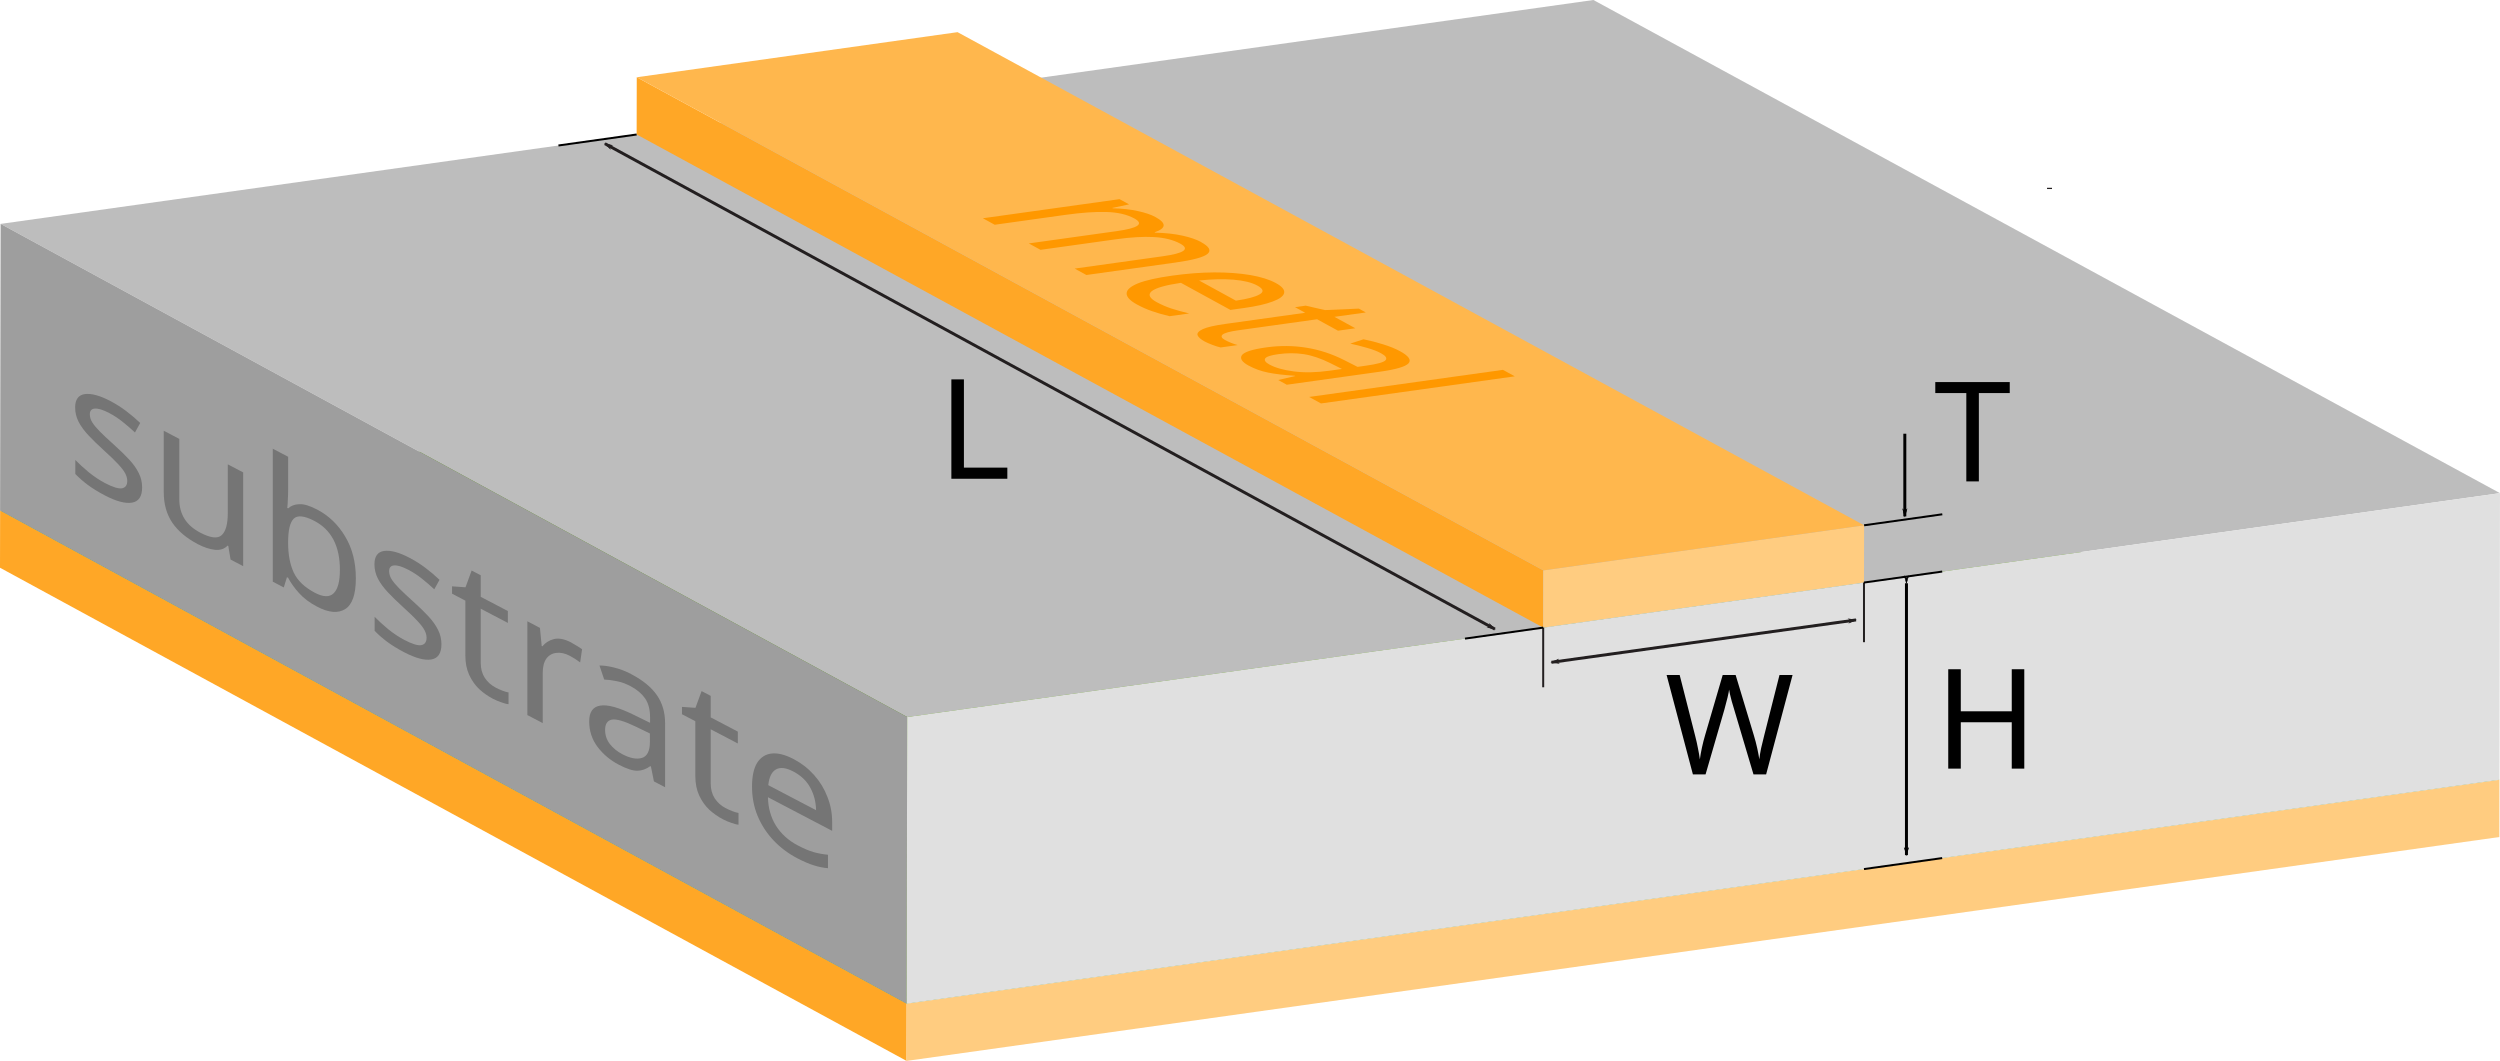 <?xml version="1.0" encoding="UTF-8" standalone="no"?>
<!-- Created with Inkscape (http://www.inkscape.org/) -->

<svg
   xmlns:dc="http://purl.org/dc/elements/1.1/"
   xmlns:cc="http://creativecommons.org/ns#"
   xmlns:rdf="http://www.w3.org/1999/02/22-rdf-syntax-ns#"
   xmlns:svg="http://www.w3.org/2000/svg"
   xmlns="http://www.w3.org/2000/svg"
   xmlns:sodipodi="http://sodipodi.sourceforge.net/DTD/sodipodi-0.dtd"
   xmlns:inkscape="http://www.inkscape.org/namespaces/inkscape"
   width="88.704mm"
   height="37.642mm"
   viewBox="0 0 88.704 37.642"
   version="1.1"
   id="svg6386"
   inkscape:version="0.92.3 (2405546, 2018-03-11)"
   sodipodi:docname="MLIN.svg">
  <defs
     id="defs6380">
    <marker
       inkscape:stockid="Arrow1Lend"
       orient="auto"
       refY="0"
       refX="0"
       id="marker2652"
       style="overflow:visible"
       inkscape:isstock="true">
      <path
         inkscape:connector-curvature="0"
         id="path2650"
         d="M 0,0 5,-5 -12.5,0 5,5 Z"
         style="fill:#000000;fill-opacity:1;fill-rule:evenodd;stroke:#000000;stroke-width:1pt;stroke-opacity:1"
         transform="matrix(-0.8,0,0,-0.8,-10,0)" />
    </marker>
    <marker
       inkscape:isstock="true"
       style="overflow:visible"
       id="marker1597"
       refX="0"
       refY="0"
       orient="auto"
       inkscape:stockid="Arrow1Lend"
       inkscape:collect="always">
      <path
         transform="matrix(-0.8,0,0,-0.8,-10,0)"
         style="fill:#231f20;fill-opacity:1;fill-rule:evenodd;stroke:#231f20;stroke-width:1pt;stroke-opacity:1"
         d="M 0,0 5,-5 -12.5,0 5,5 Z"
         id="path1595"
         inkscape:connector-curvature="0" />
    </marker>
    <marker
       inkscape:stockid="Arrow1Lstart"
       orient="auto"
       refY="0"
       refX="0"
       id="Arrow1Lstart"
       style="overflow:visible"
       inkscape:isstock="true">
      <path
         id="path1277"
         d="M 0,0 5,-5 -12.5,0 5,5 Z"
         style="fill:#231f20;fill-opacity:1;fill-rule:evenodd;stroke:#231f20;stroke-width:1pt;stroke-opacity:1"
         transform="matrix(0.8,0,0,0.8,10,0)"
         inkscape:connector-curvature="0" />
    </marker>
    <marker
       inkscape:isstock="true"
       style="overflow:visible"
       id="marker969"
       refX="0"
       refY="0"
       orient="auto"
       inkscape:stockid="Arrow1Lend">
      <path
         transform="matrix(-0.8,0,0,-0.8,-10,0)"
         style="fill:#231f20;fill-opacity:1;fill-rule:evenodd;stroke:#231f20;stroke-width:1pt;stroke-opacity:1"
         d="M 0,0 5,-5 -12.5,0 5,5 Z"
         id="path967"
         inkscape:connector-curvature="0" />
    </marker>
    <marker
       inkscape:isstock="true"
       style="overflow:visible"
       id="marker923"
       refX="0"
       refY="0"
       orient="auto"
       inkscape:stockid="Arrow1Lstart">
      <path
         transform="matrix(0.8,0,0,0.8,10,0)"
         style="fill:#231f20;fill-opacity:1;fill-rule:evenodd;stroke:#231f20;stroke-width:1pt;stroke-opacity:1"
         d="M 0,0 5,-5 -12.5,0 5,5 Z"
         id="path921"
         inkscape:connector-curvature="0" />
    </marker>
    <marker
       inkscape:stockid="Arrow1Lstart"
       orient="auto"
       refY="0"
       refX="0"
       id="marker6278"
       style="overflow:visible"
       inkscape:isstock="true"
       inkscape:collect="always">
      <path
         inkscape:connector-curvature="0"
         id="path6276"
         d="M 0,0 5,-5 -12.5,0 5,5 Z"
         style="fill:#000000;fill-opacity:1;fill-rule:evenodd;stroke:#000000;stroke-width:1pt;stroke-opacity:1"
         transform="matrix(0.8,0,0,0.8,10,0)" />
    </marker>
    <marker
       inkscape:stockid="Arrow1Lend"
       orient="auto"
       refY="0"
       refX="0"
       id="Arrow1Lend"
       style="overflow:visible"
       inkscape:isstock="true"
       inkscape:collect="always">
      <path
         inkscape:connector-curvature="0"
         id="path6231"
         d="M 0,0 5,-5 -12.5,0 5,5 Z"
         style="fill:#000000;fill-opacity:1;fill-rule:evenodd;stroke:#000000;stroke-width:1pt;stroke-opacity:1"
         transform="matrix(-0.8,0,0,-0.8,-10,0)" />
    </marker>
    <marker
       inkscape:stockid="Arrow1Lend"
       orient="auto"
       refY="0"
       refX="0"
       id="Arrow1Lend-3"
       style="overflow:visible"
       inkscape:isstock="true"
       inkscape:collect="always">
      <path
         inkscape:connector-curvature="0"
         id="path6231-5"
         d="M 0,0 5,-5 -12.5,0 5,5 Z"
         style="fill:#000000;fill-opacity:1;fill-rule:evenodd;stroke:#000000;stroke-width:1pt;stroke-opacity:1"
         transform="matrix(-0.8,0,0,-0.8,-10,0)" />
    </marker>
  </defs>
  <sodipodi:namedview
     id="base"
     pagecolor="#ffffff"
     bordercolor="#666666"
     borderopacity="1.0"
     inkscape:pageopacity="0.0"
     inkscape:pageshadow="2"
     inkscape:zoom="3.959798"
     inkscape:cx="225.14106"
     inkscape:cy="52.748461"
     inkscape:document-units="mm"
     inkscape:current-layer="layer1"
     showgrid="false" />
  <g
     inkscape:label="Layer 1"
     inkscape:groupmode="layer"
     id="layer1"
     transform="translate(-74.711,-111.432)">
    <path
       inkscape:connector-curvature="0"
       id="path960"
       style="fill:#ffa726;fill-opacity:1;fill-rule:nonzero;stroke:none;stroke-width:0.035"
       d="m 106.877,149.074 -32.166,-17.498 0.004,-2.032 32.166,17.498 -0.004,2.032" />
    <path
       inkscape:connector-curvature="0"
       id="path962"
       style="fill:#5e971c;fill-opacity:1;fill-rule:nonzero;stroke:none;stroke-width:0.035"
       d="m 106.88,147.043 -32.166,-17.498 56.515,-7.944 32.166,17.498 -56.515,7.944" />
    <path
       inkscape:connector-curvature="0"
       id="path964"
       style="fill:#ffcc80;fill-opacity:1;fill-rule:nonzero;stroke:none;stroke-width:0.035"
       d="m 163.395,139.099 -0.004,2.032 -56.515,7.944 0.004,-2.032 56.515,-7.944" />
    <path
       inkscape:connector-curvature="0"
       id="path966"
       style="fill:#bdbdbd;fill-opacity:1;fill-rule:nonzero;stroke:none;stroke-width:0.035"
       d="m 106.899,136.873 -32.166,-17.497 56.515,-7.944 32.166,17.498 -56.515,7.944" />
    <path
       inkscape:connector-curvature="0"
       id="path968"
       style="fill:#ffa726;fill-opacity:1;fill-rule:nonzero;stroke:none;stroke-width:0.035"
       d="m 129.466,133.701 -32.166,-17.498 0.004,-2.031 32.166,17.497 -0.004,2.032" />
    <path
       inkscape:connector-curvature="0"
       id="path970"
       style="fill:#ffcc80;fill-opacity:1;fill-rule:nonzero;stroke:none;stroke-width:0.035"
       d="m 140.852,130.07 -0.004,2.032 -11.382,1.6 0.004,-2.032 11.382,-1.6" />
    <path
       inkscape:connector-curvature="0"
       id="path972"
       style="fill:#ffb74d;fill-opacity:1;fill-rule:nonzero;stroke:none;stroke-width:0.035"
       d="m 129.47,131.67 -32.166,-17.497 11.382,-1.6 32.166,17.498 -11.382,1.6" />
    <path
       inkscape:connector-curvature="0"
       id="path974"
       style="fill:#9e9e9e;fill-opacity:1;fill-rule:nonzero;stroke:none;stroke-width:0.035"
       d="m 106.88,147.043 -32.166,-17.498 0.019,-10.169 32.166,17.497 -0.019,10.17" />
    <path
       inkscape:connector-curvature="0"
       id="path976"
       style="fill:#e0e0e0;fill-opacity:1;fill-rule:nonzero;stroke:none;stroke-width:0.035"
       d="m 163.414,128.93 -0.019,10.169 -56.515,7.944 0.019,-10.17 56.515,-7.944" />
    <path
       inkscape:connector-curvature="0"
       id="path978"
       style="fill:none;stroke:#231f20;stroke-width:0.071;stroke-linecap:butt;stroke-linejoin:miter;stroke-miterlimit:7;stroke-dasharray:none;stroke-opacity:1"
       d="m 129.466,135.818 v -2.117" />
    <path
       inkscape:connector-curvature="0"
       id="path980"
       style="fill:none;stroke:#231f20;stroke-width:0.071;stroke-linecap:butt;stroke-linejoin:miter;stroke-miterlimit:7;stroke-dasharray:none;stroke-opacity:1"
       d="m 140.848,134.218 v -2.117" />
    <path
       inkscape:connector-curvature="0"
       id="path986"
       style="fill:none;stroke:#231f20;stroke-width:0.176;stroke-linecap:butt;stroke-linejoin:miter;stroke-miterlimit:10;stroke-dasharray:none;stroke-opacity:1"
       d="m 147.431,118.139 v -0.044" />
    <path
       inkscape:connector-curvature="0"
       id="path992"
       style="fill:none;stroke:#231f20;stroke-width:0.106;stroke-linecap:butt;stroke-linejoin:miter;stroke-miterlimit:8;stroke-dasharray:none;stroke-opacity:1;marker-start:url(#marker923);marker-end:url(#marker969)"
       d="m 96.173,116.53 31.58,17.224" />
    <path
       inkscape:connector-curvature="0"
       id="path998"
       style="fill:none;stroke:#231f20;stroke-width:0.106;stroke-linecap:butt;stroke-linejoin:miter;stroke-miterlimit:8;stroke-dasharray:none;stroke-opacity:1;marker-start:url(#Arrow1Lstart);marker-end:url(#marker1597)"
       d="m 129.758,134.932 10.808,-1.504" />
    <path
       style="fill:none;stroke:#000000;stroke-width:0.071;stroke-linecap:butt;stroke-linejoin:miter;stroke-miterlimit:4;stroke-dasharray:none;stroke-opacity:1"
       d="m 140.848,132.102 2.775,-0.39"
       id="path1273"
       inkscape:connector-curvature="0" />
    <path
       style="fill:none;stroke:#000000;stroke-width:0.071;stroke-linecap:butt;stroke-linejoin:miter;stroke-miterlimit:4;stroke-dasharray:none;stroke-opacity:1"
       d="m 140.848,142.268 2.775,-0.39"
       id="path1273-2"
       inkscape:connector-curvature="0" />
    <path
       style="fill:none;stroke:#000000;stroke-width:0.106;stroke-linecap:butt;stroke-linejoin:miter;stroke-miterlimit:8;stroke-dasharray:none;stroke-opacity:1;marker-start:url(#marker6278);marker-end:url(#Arrow1Lend)"
       d="m 142.355,132.127 v 9.647"
       id="path1291"
       inkscape:connector-curvature="0" />
    <g
       aria-label="metal"
       transform="matrix(0.877,0.48,-1.659,0.232,0,0)"
       style="font-style:normal;font-variant:normal;font-weight:normal;font-stretch:normal;font-size:5.454px;line-height:1.25;font-family:'Times New Roman';-inkscape-font-specification:'Times New Roman, ';letter-spacing:0px;word-spacing:0px;fill:#ff9800;fill-opacity:1;stroke:none;stroke-width:0.265"
       id="text6088">
      <path
         d="m 226.391,48.954 q 0.496,0 0.742,0.256 0.245,0.256 0.245,0.818 v 1.903 h -0.474 v -1.882 q 0,-0.693 -0.594,-0.693 -0.425,0 -0.611,0.245 -0.18,0.245 -0.18,0.714 v 1.614 h -0.474 v -1.882 q 0,-0.693 -0.6,-0.693 -0.442,0 -0.611,0.273 -0.169,0.273 -0.169,0.785 v 1.516 h -0.48 v -2.923 h 0.387 l 0.071,0.398 h 0.027 q 0.136,-0.229 0.365,-0.338 0.235,-0.115 0.496,-0.115 0.687,0 0.894,0.491 h 0.027 q 0.147,-0.251 0.398,-0.371 0.251,-0.12 0.54,-0.12 z"
         style="font-style:normal;font-variant:normal;font-weight:normal;font-stretch:normal;font-family:'Noto Sans';-inkscape-font-specification:'Noto Sans';fill:#ff9800;fill-opacity:1;stroke-width:0.265"
         id="path7035"
         inkscape:connector-curvature="0" />
      <path
         d="m 229.415,48.954 q 0.371,0 0.644,0.164 0.273,0.164 0.414,0.464 0.147,0.295 0.147,0.693 v 0.289 h -2.002 q 0.011,0.496 0.251,0.758 0.245,0.256 0.682,0.256 0.278,0 0.491,-0.049 0.218,-0.055 0.447,-0.153 v 0.42 q -0.224,0.098 -0.442,0.142 -0.218,0.049 -0.518,0.049 -0.42,0 -0.736,-0.169 -0.316,-0.169 -0.496,-0.502 -0.175,-0.333 -0.175,-0.824 0,-0.48 0.158,-0.824 0.164,-0.344 0.453,-0.529 0.295,-0.185 0.682,-0.185 z m -0.005,0.393 q -0.344,0 -0.545,0.224 -0.196,0.218 -0.235,0.611 h 1.489 q -0.005,-0.371 -0.175,-0.6 -0.169,-0.235 -0.534,-0.235 z"
         style="font-style:normal;font-variant:normal;font-weight:normal;font-stretch:normal;font-family:'Noto Sans';-inkscape-font-specification:'Noto Sans';fill:#ff9800;fill-opacity:1;stroke-width:0.265"
         id="path7037"
         inkscape:connector-curvature="0" />
      <path
         d="m 232.341,51.593 q 0.109,0 0.224,-0.016 0.115,-0.016 0.185,-0.044 v 0.365 q -0.076,0.038 -0.218,0.06 -0.142,0.027 -0.273,0.027 -0.229,0 -0.425,-0.076 -0.191,-0.082 -0.311,-0.278 -0.12,-0.196 -0.12,-0.551 v -1.702 h -0.414 v -0.229 l 0.42,-0.191 0.191,-0.622 h 0.284 v 0.671 h 0.845 v 0.371 h -0.845 v 1.691 q 0,0.267 0.125,0.398 0.131,0.125 0.333,0.125 z"
         style="font-style:normal;font-variant:normal;font-weight:normal;font-stretch:normal;font-family:'Noto Sans';-inkscape-font-specification:'Noto Sans';fill:#ff9800;fill-opacity:1;stroke-width:0.265"
         id="path7039"
         inkscape:connector-curvature="0" />
      <path
         d="m 234.442,48.959 q 0.534,0 0.791,0.235 0.256,0.235 0.256,0.747 v 1.991 h -0.349 l -0.093,-0.415 h -0.022 q -0.191,0.24 -0.404,0.355 -0.213,0.115 -0.578,0.115 -0.398,0 -0.66,-0.207 -0.262,-0.213 -0.262,-0.66 0,-0.436 0.344,-0.671 0.344,-0.24 1.058,-0.262 l 0.496,-0.016 v -0.175 q 0,-0.365 -0.158,-0.507 -0.158,-0.142 -0.447,-0.142 -0.229,0 -0.436,0.071 -0.207,0.065 -0.387,0.153 l -0.147,-0.36 q 0.191,-0.104 0.453,-0.175 0.262,-0.076 0.545,-0.076 z m 0.573,1.543 -0.431,0.016 q -0.545,0.022 -0.758,0.175 -0.207,0.153 -0.207,0.431 0,0.245 0.147,0.36 0.153,0.115 0.387,0.115 0.365,0 0.611,-0.202 0.251,-0.207 0.251,-0.633 z"
         style="font-style:normal;font-variant:normal;font-weight:normal;font-stretch:normal;font-family:'Noto Sans';-inkscape-font-specification:'Noto Sans';fill:#ff9800;fill-opacity:1;stroke-width:0.265"
         id="path7041"
         inkscape:connector-curvature="0" />
      <path
         d="m 236.872,51.932 h -0.48 v -4.145 h 0.48 z"
         style="font-style:normal;font-variant:normal;font-weight:normal;font-stretch:normal;font-family:'Noto Sans';-inkscape-font-specification:'Noto Sans';fill:#ff9800;fill-opacity:1;stroke-width:0.265"
         id="path7043"
         inkscape:connector-curvature="0" />
    </g>
    <path
       style="fill:none;stroke:#000000;stroke-width:0.071;stroke-linecap:butt;stroke-linejoin:miter;stroke-miterlimit:7;stroke-dasharray:none;stroke-opacity:1"
       d="m 126.691,134.091 2.775,-0.39"
       id="path1273-3"
       inkscape:connector-curvature="0" />
    <path
       style="fill:none;stroke:#000000;stroke-width:0.071;stroke-linecap:butt;stroke-linejoin:miter;stroke-miterlimit:4;stroke-dasharray:none;stroke-opacity:1"
       d="m 140.852,130.07 2.775,-0.39"
       id="path1273-1"
       inkscape:connector-curvature="0" />
    <g
       aria-label="substrate"
       transform="matrix(1,0.524,0,1,0,0.529)"
       style="font-style:normal;font-variant:normal;font-weight:normal;font-stretch:normal;font-size:6.207px;line-height:1.25;font-family:'Times New Roman';-inkscape-font-specification:'Times New Roman, ';letter-spacing:0px;word-spacing:0px;fill:#757575;fill-opacity:1;stroke:none;stroke-width:0.265"
       id="text874">
      <path
         d="m 79.754,86.403 q 0,0.484 -0.36,0.732 -0.36,0.248 -0.968,0.248 -0.348,0 -0.602,-0.056 -0.248,-0.056 -0.441,-0.155 v -0.497 q 0.199,0.099 0.478,0.186 0.286,0.081 0.577,0.081 0.416,0 0.602,-0.13 0.186,-0.137 0.186,-0.36 0,-0.124 -0.068,-0.223 -0.068,-0.099 -0.248,-0.199 -0.174,-0.099 -0.503,-0.223 -0.323,-0.124 -0.552,-0.248 -0.23,-0.124 -0.354,-0.298 -0.124,-0.174 -0.124,-0.447 0,-0.422 0.341,-0.652 0.348,-0.23 0.906,-0.23 0.304,0 0.565,0.062 0.267,0.062 0.497,0.161 l -0.186,0.435 q -0.211,-0.087 -0.441,-0.149 -0.23,-0.062 -0.472,-0.062 -0.335,0 -0.515,0.112 -0.174,0.106 -0.174,0.292 0,0.143 0.081,0.236 0.081,0.093 0.267,0.186 0.192,0.093 0.509,0.211 0.317,0.118 0.54,0.242 0.223,0.124 0.341,0.304 0.118,0.174 0.118,0.441 z"
         style="font-style:normal;font-variant:normal;font-weight:normal;font-stretch:normal;font-family:'Noto Sans';-inkscape-font-specification:'Noto Sans';fill:#757575;fill-opacity:1;stroke-width:0.265"
         id="path3001"
         inkscape:connector-curvature="0" />
      <path
         d="m 83.339,83.995 v 3.327 h -0.447 l -0.081,-0.441 h -0.025 q -0.161,0.261 -0.447,0.385 -0.286,0.118 -0.608,0.118 -0.602,0 -0.906,-0.286 -0.304,-0.292 -0.304,-0.925 v -2.179 h 0.552 v 2.142 q 0,0.795 0.739,0.795 0.552,0 0.764,-0.31 0.217,-0.31 0.217,-0.894 v -1.732 z"
         style="font-style:normal;font-variant:normal;font-weight:normal;font-stretch:normal;font-family:'Noto Sans';-inkscape-font-specification:'Noto Sans';fill:#757575;fill-opacity:1;stroke-width:0.265"
         id="path3003"
         inkscape:connector-curvature="0" />
      <path
         d="m 84.935,82.604 v 1.148 q 0,0.211 -0.012,0.397 -0.006,0.18 -0.019,0.286 h 0.031 q 0.143,-0.211 0.391,-0.354 0.248,-0.143 0.639,-0.143 0.621,0 0.993,0.435 0.379,0.428 0.379,1.285 0,0.857 -0.379,1.291 -0.379,0.435 -0.993,0.435 -0.391,0 -0.639,-0.143 -0.248,-0.143 -0.391,-0.341 h -0.043 l -0.112,0.422 h -0.391 v -4.718 z m 0.937,1.788 q -0.534,0 -0.739,0.304 -0.199,0.304 -0.199,0.944 v 0.025 q 0,0.615 0.199,0.944 0.205,0.323 0.751,0.323 0.447,0 0.664,-0.329 0.223,-0.329 0.223,-0.95 0,-1.26 -0.9,-1.26 z"
         style="font-style:normal;font-variant:normal;font-weight:normal;font-stretch:normal;font-family:'Noto Sans';-inkscape-font-specification:'Noto Sans';fill:#757575;fill-opacity:1;stroke-width:0.265"
         id="path3005"
         inkscape:connector-curvature="0" />
      <path
         d="m 90.374,86.403 q 0,0.484 -0.36,0.732 -0.36,0.248 -0.968,0.248 -0.348,0 -0.602,-0.056 -0.248,-0.056 -0.441,-0.155 v -0.497 q 0.199,0.099 0.478,0.186 0.286,0.081 0.577,0.081 0.416,0 0.602,-0.13 0.186,-0.137 0.186,-0.36 0,-0.124 -0.068,-0.223 -0.068,-0.099 -0.248,-0.199 -0.174,-0.099 -0.503,-0.223 -0.323,-0.124 -0.552,-0.248 -0.23,-0.124 -0.354,-0.298 -0.124,-0.174 -0.124,-0.447 0,-0.422 0.341,-0.652 0.348,-0.23 0.906,-0.23 0.304,0 0.565,0.062 0.267,0.062 0.497,0.161 l -0.186,0.435 q -0.211,-0.087 -0.441,-0.149 -0.23,-0.062 -0.472,-0.062 -0.335,0 -0.515,0.112 -0.174,0.106 -0.174,0.292 0,0.143 0.081,0.236 0.081,0.093 0.267,0.186 0.192,0.093 0.509,0.211 0.317,0.118 0.54,0.242 0.223,0.124 0.341,0.304 0.118,0.174 0.118,0.441 z"
         style="font-style:normal;font-variant:normal;font-weight:normal;font-stretch:normal;font-family:'Noto Sans';-inkscape-font-specification:'Noto Sans';fill:#757575;fill-opacity:1;stroke-width:0.265"
         id="path3007"
         inkscape:connector-curvature="0" />
      <path
         d="m 92.289,86.937 q 0.124,0 0.255,-0.019 0.13,-0.019 0.211,-0.05 v 0.416 q -0.087,0.043 -0.248,0.068 -0.161,0.031 -0.31,0.031 -0.261,0 -0.484,-0.087 -0.217,-0.093 -0.354,-0.317 -0.137,-0.223 -0.137,-0.627 v -1.937 h -0.472 v -0.261 l 0.478,-0.217 0.217,-0.708 h 0.323 v 0.764 h 0.962 v 0.422 h -0.962 v 1.924 q 0,0.304 0.143,0.453 0.149,0.143 0.379,0.143 z"
         style="font-style:normal;font-variant:normal;font-weight:normal;font-stretch:normal;font-family:'Noto Sans';-inkscape-font-specification:'Noto Sans';fill:#757575;fill-opacity:1;stroke-width:0.265"
         id="path3009"
         inkscape:connector-curvature="0" />
      <path
         d="m 94.973,83.932 q 0.093,0 0.199,0.012 0.106,0.006 0.192,0.025 l -0.068,0.503 q -0.081,-0.019 -0.18,-0.031 -0.099,-0.012 -0.18,-0.012 -0.255,0 -0.478,0.143 -0.223,0.137 -0.36,0.391 -0.13,0.248 -0.13,0.583 v 1.775 h -0.546 v -3.327 h 0.447 l 0.062,0.608 h 0.025 q 0.155,-0.273 0.41,-0.472 0.261,-0.199 0.608,-0.199 z"
         style="font-style:normal;font-variant:normal;font-weight:normal;font-stretch:normal;font-family:'Noto Sans';-inkscape-font-specification:'Noto Sans';fill:#757575;fill-opacity:1;stroke-width:0.265"
         id="path3011"
         inkscape:connector-curvature="0" />
      <path
         d="m 97.118,83.939 q 0.608,0 0.9,0.267 0.292,0.267 0.292,0.85 v 2.266 h -0.397 l -0.106,-0.472 h -0.025 q -0.217,0.273 -0.459,0.403 -0.242,0.13 -0.658,0.13 -0.453,0 -0.751,-0.236 -0.298,-0.242 -0.298,-0.751 0,-0.497 0.391,-0.764 0.391,-0.273 1.204,-0.298 l 0.565,-0.019 v -0.199 q 0,-0.416 -0.18,-0.577 -0.18,-0.161 -0.509,-0.161 -0.261,0 -0.497,0.081 -0.236,0.074 -0.441,0.174 l -0.168,-0.41 q 0.217,-0.118 0.515,-0.199 0.298,-0.087 0.621,-0.087 z m 0.652,1.757 -0.49,0.019 q -0.621,0.025 -0.863,0.199 -0.236,0.174 -0.236,0.49 0,0.279 0.168,0.41 0.174,0.13 0.441,0.13 0.416,0 0.695,-0.23 0.286,-0.236 0.286,-0.72 z"
         style="font-style:normal;font-variant:normal;font-weight:normal;font-stretch:normal;font-family:'Noto Sans';-inkscape-font-specification:'Noto Sans';fill:#757575;fill-opacity:1;stroke-width:0.265"
         id="path3013"
         inkscape:connector-curvature="0" />
      <path
         d="m 100.449,86.937 q 0.124,0 0.255,-0.019 0.13,-0.019 0.211,-0.05 v 0.416 q -0.087,0.043 -0.248,0.068 -0.161,0.031 -0.31,0.031 -0.261,0 -0.484,-0.087 -0.217,-0.093 -0.354,-0.317 -0.137,-0.223 -0.137,-0.627 V 84.417 H 98.909 V 84.156 L 99.387,83.939 99.605,83.231 h 0.323 v 0.764 h 0.962 v 0.422 h -0.962 v 1.924 q 0,0.304 0.143,0.453 0.149,0.143 0.379,0.143 z"
         style="font-style:normal;font-variant:normal;font-weight:normal;font-stretch:normal;font-family:'Noto Sans';-inkscape-font-specification:'Noto Sans';fill:#757575;fill-opacity:1;stroke-width:0.265"
         id="path3015"
         inkscape:connector-curvature="0" />
      <path
         d="m 102.865,83.932 q 0.422,0 0.732,0.186 0.31,0.186 0.472,0.528 0.168,0.335 0.168,0.788 v 0.329 h -2.278 q 0.012,0.565 0.286,0.863 0.279,0.292 0.776,0.292 0.317,0 0.559,-0.056 0.248,-0.062 0.509,-0.174 v 0.478 q -0.255,0.112 -0.503,0.161 -0.248,0.056 -0.59,0.056 -0.478,0 -0.838,-0.192 -0.36,-0.192 -0.565,-0.571 -0.199,-0.379 -0.199,-0.937 0,-0.546 0.18,-0.937 0.186,-0.391 0.515,-0.602 0.335,-0.211 0.776,-0.211 z m -0.006,0.447 q -0.391,0 -0.621,0.255 -0.223,0.248 -0.267,0.695 h 1.695 q -0.006,-0.422 -0.199,-0.683 -0.192,-0.267 -0.608,-0.267 z"
         style="font-style:normal;font-variant:normal;font-weight:normal;font-stretch:normal;font-family:'Noto Sans';-inkscape-font-specification:'Noto Sans';fill:#757575;fill-opacity:1;stroke-width:0.265"
         id="path3017"
         inkscape:connector-curvature="0" />
    </g>
    <path
       style="fill:none;stroke:#000000;stroke-width:0.071;stroke-linecap:butt;stroke-linejoin:miter;stroke-miterlimit:7;stroke-dasharray:none;stroke-opacity:1"
       d="m 94.525,116.594 2.775,-0.39"
       id="path1273-3-5"
       inkscape:connector-curvature="0" />
    <path
       style="fill:none;stroke:#000000;stroke-width:0.106;stroke-linecap:butt;stroke-linejoin:miter;stroke-miterlimit:8;stroke-dasharray:none;stroke-opacity:1;marker-end:url(#Arrow1Lend-3)"
       d="m 142.297,126.821 v 2.934"
       id="path1291-4"
       inkscape:connector-curvature="0" />
    <g
       aria-label="H"
       style="font-style:normal;font-variant:normal;font-weight:normal;font-stretch:normal;font-size:10.583px;line-height:1.25;font-family:'Times New Roman';-inkscape-font-specification:'Times New Roman, ';letter-spacing:0px;word-spacing:0px;fill:#000000;fill-opacity:1;stroke:none;stroke-width:0.265"
       id="text2912">
      <path
         d="m 146.536,138.704 h -0.445 v -1.645 h -1.808 v 1.645 h -0.445 v -3.526 h 0.445 v 1.492 h 1.808 v -1.492 h 0.445 z"
         style="font-style:normal;font-variant:normal;font-weight:normal;font-stretch:normal;font-size:4.939px;font-family:'Noto Sans';-inkscape-font-specification:'Noto Sans';stroke-width:0.265"
         id="path2998"
         inkscape:connector-curvature="0" />
    </g>
    <g
       aria-label="T"
       style="font-style:normal;font-variant:normal;font-weight:normal;font-stretch:normal;font-size:10.583px;line-height:1.25;font-family:'Times New Roman';-inkscape-font-specification:'Times New Roman, ';letter-spacing:0px;word-spacing:0px;fill:#000000;fill-opacity:1;stroke:none;stroke-width:0.265"
       id="text2912-0">
      <path
         d="m 144.924,128.514 h -0.445 v -3.136 h -1.101 v -0.39 h 2.642 v 0.39 h -1.096 z"
         style="font-style:normal;font-variant:normal;font-weight:normal;font-stretch:normal;font-size:4.939px;font-family:'Noto Sans';-inkscape-font-specification:'Noto Sans';stroke-width:0.265"
         id="path2995"
         inkscape:connector-curvature="0" />
    </g>
    <g
       aria-label="W"
       style="font-style:normal;font-variant:normal;font-weight:normal;font-stretch:normal;font-size:10.583px;line-height:1.25;font-family:'Times New Roman';-inkscape-font-specification:'Times New Roman, ';letter-spacing:0px;word-spacing:0px;fill:#000000;fill-opacity:1;stroke:none;stroke-width:0.265"
       id="text2912-05">
      <path
         d="m 138.314,135.382 -0.938,3.526 h -0.449 l -0.687,-2.311 q -0.044,-0.138 -0.084,-0.282 -0.035,-0.148 -0.064,-0.257 -0.025,-0.114 -0.03,-0.158 -0.005,0.064 -0.054,0.277 -0.049,0.207 -0.114,0.435 l -0.667,2.297 h -0.449 l -0.933,-3.526 h 0.464 l 0.548,2.153 q 0.059,0.227 0.099,0.44 0.044,0.212 0.069,0.4 0.025,-0.193 0.074,-0.42 0.049,-0.227 0.114,-0.445 l 0.622,-2.129 h 0.459 l 0.647,2.143 q 0.069,0.227 0.119,0.454 0.049,0.227 0.074,0.395 0.02,-0.183 0.064,-0.395 0.049,-0.217 0.109,-0.449 l 0.543,-2.148 z"
         style="font-style:normal;font-variant:normal;font-weight:normal;font-stretch:normal;font-size:4.939px;font-family:'Noto Sans';-inkscape-font-specification:'Noto Sans';stroke-width:0.265"
         id="path2992"
         inkscape:connector-curvature="0" />
    </g>
    <g
       aria-label="L"
       style="font-style:normal;font-variant:normal;font-weight:normal;font-stretch:normal;font-size:10.583px;line-height:1.25;font-family:'Times New Roman';-inkscape-font-specification:'Times New Roman, ';letter-spacing:0px;word-spacing:0px;fill:#000000;fill-opacity:1;stroke:none;stroke-width:0.265"
       id="text2912-2">
      <path
         d="m 108.467,128.419 v -3.526 h 0.445 v 3.131 h 1.541 v 0.395 z"
         style="font-style:normal;font-variant:normal;font-weight:normal;font-stretch:normal;font-size:4.939px;font-family:'Noto Sans';-inkscape-font-specification:'Noto Sans';stroke-width:0.265"
         id="path2989"
         inkscape:connector-curvature="0" />
    </g>
  </g>
</svg>
